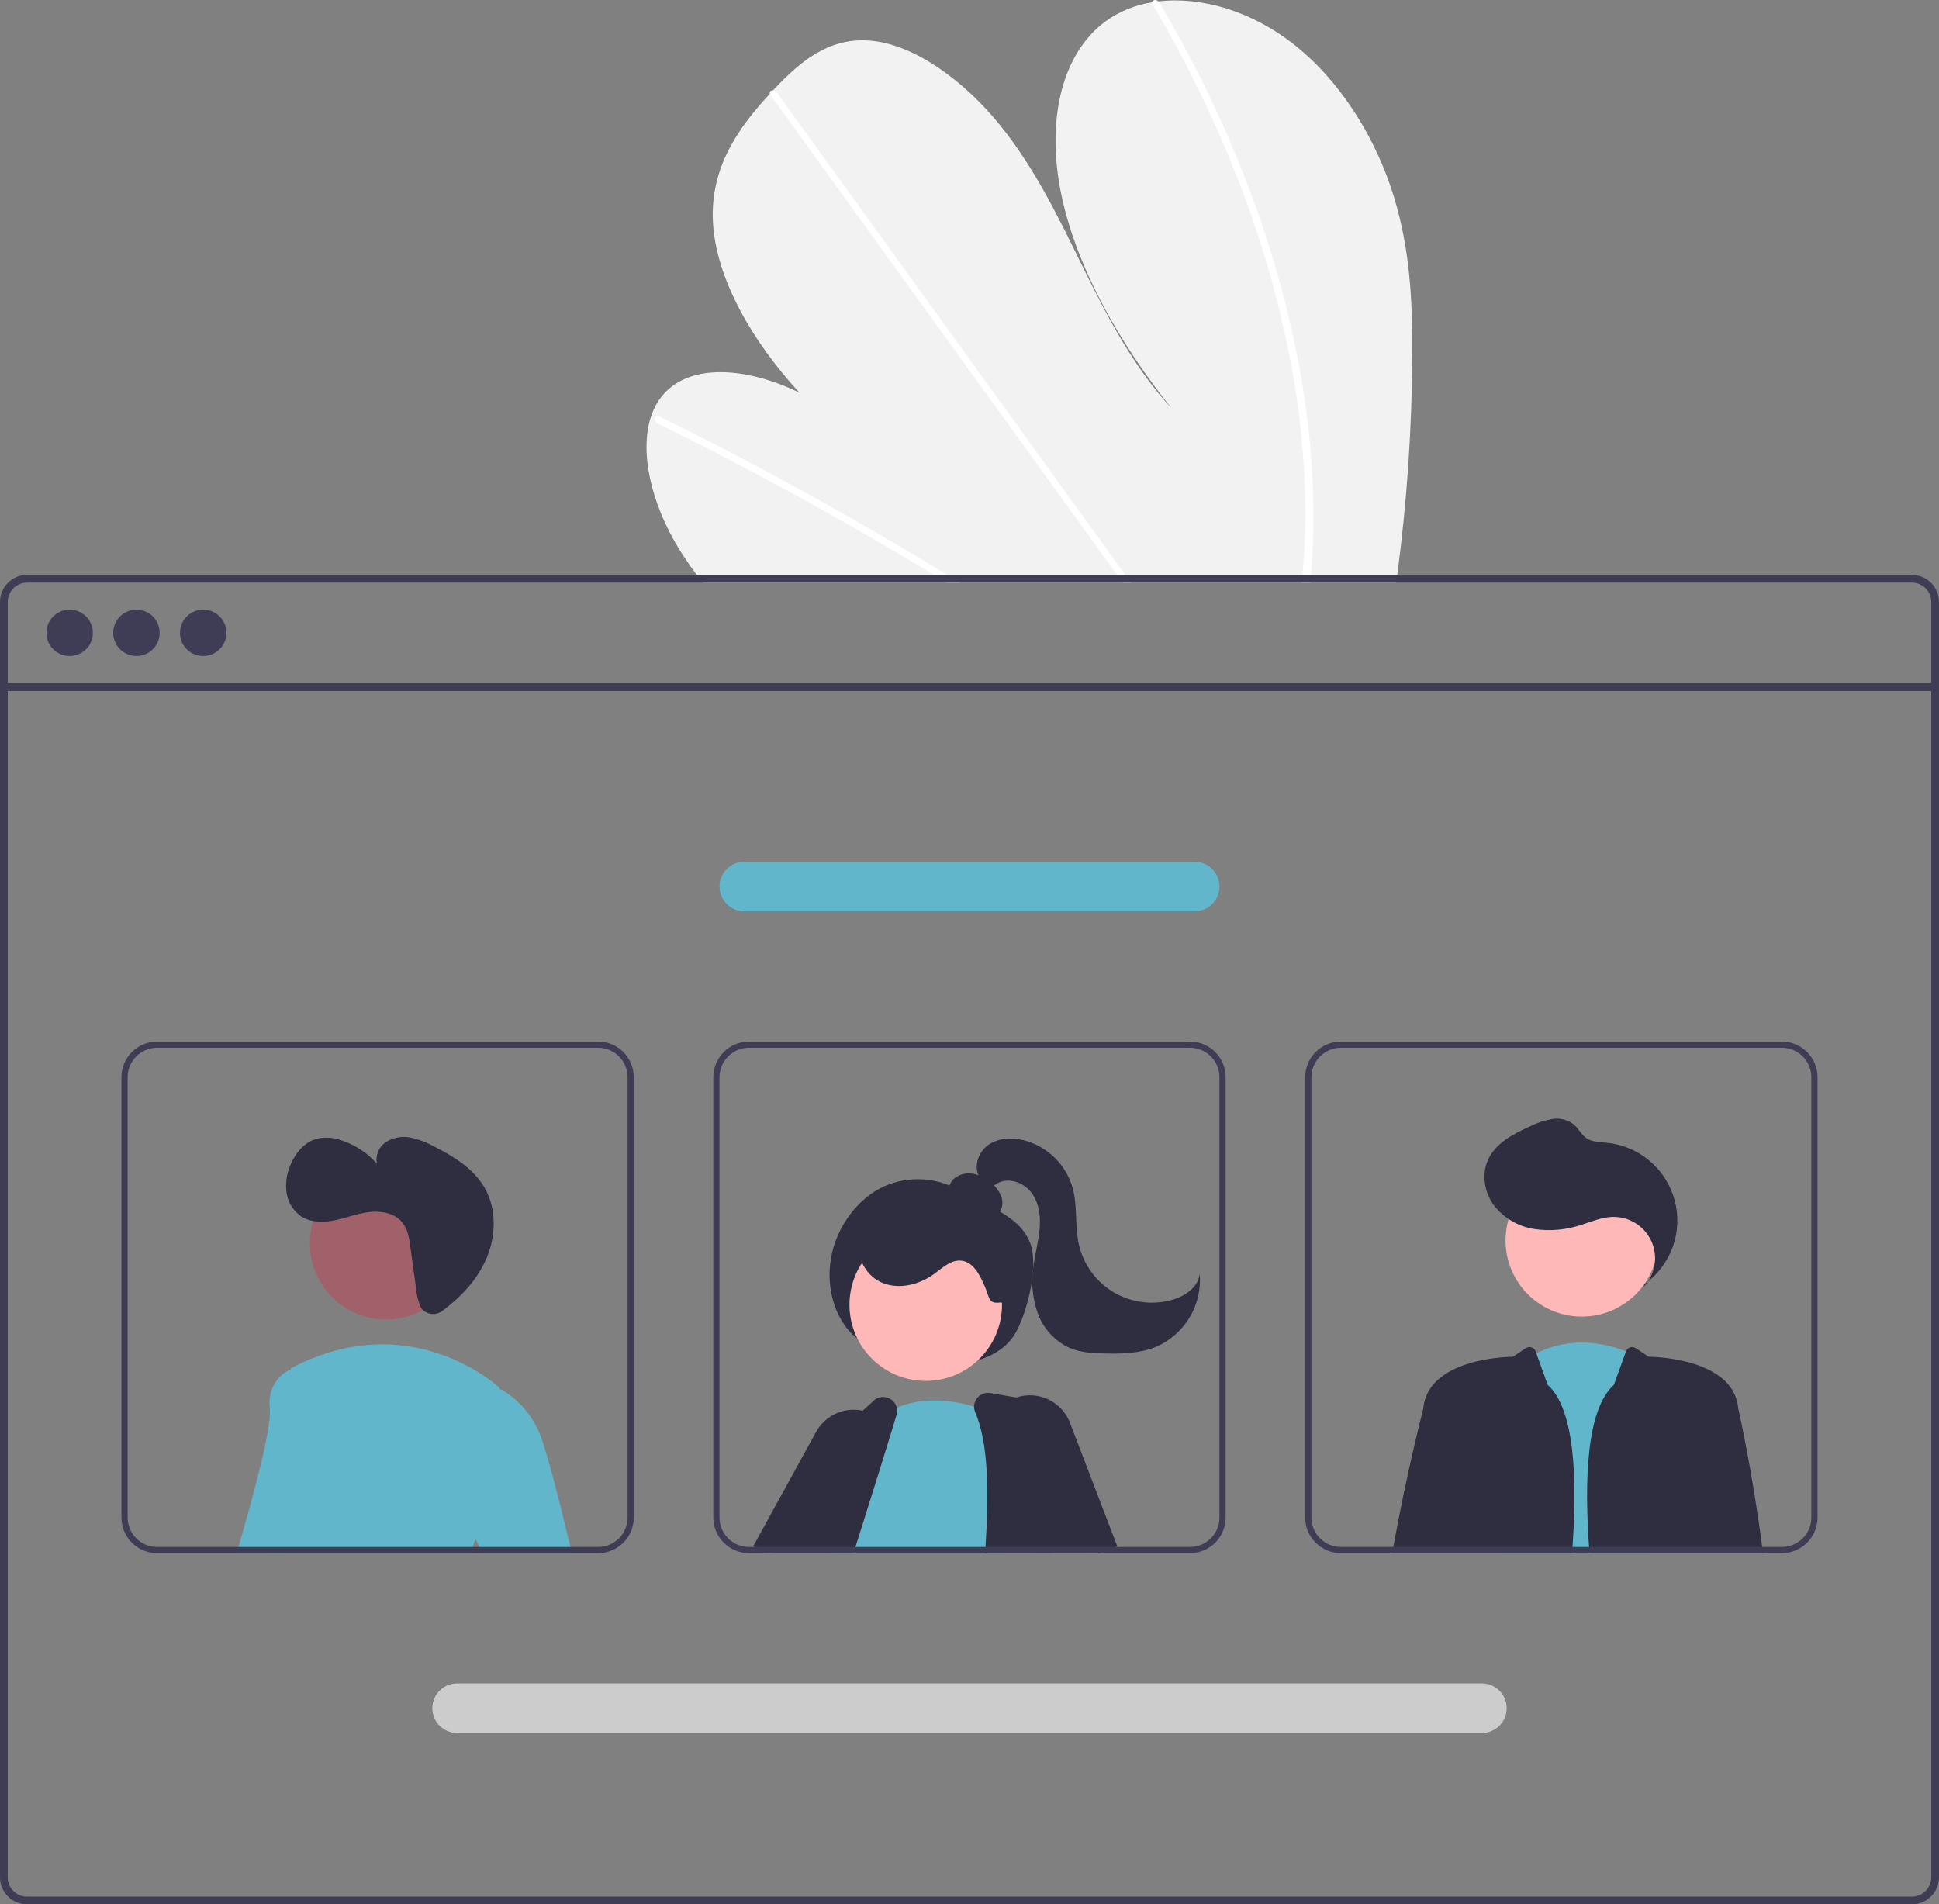 <svg width="337" height="331" viewBox="0 0 337 331" fill="none" xmlns="http://www.w3.org/2000/svg">
<rect x="0" y="0" width="337" height="331" fill="#808080" stroke="none"/>
<g clip-path="url(#clip0_37_960)">
<path d="M245.449 61.501C245.408 74.351 244.537 87.184 242.842 99.922C242.783 100.37 242.718 100.817 242.659 101.264H122.16C121.804 100.822 121.453 100.375 121.113 99.922C119.98 98.424 118.917 96.883 117.94 95.287C113.245 87.602 111.065 78.585 113.164 72.344L113.202 72.248C113.655 70.881 114.374 69.617 115.317 68.529C120.153 63.032 129.996 63.889 138.949 68.254C130.892 59.545 124.454 48.534 123.914 38.677C123.385 29.062 128.383 22.163 133.812 16.294C133.99 16.1 134.168 15.912 134.346 15.723C134.433 15.626 134.524 15.534 134.61 15.437C138.847 10.964 143.79 6.55 150.984 7.041C158.874 7.58 167.655 14.128 173.829 21.781C180.003 29.428 184.126 38.132 188.303 46.626C192.485 55.114 197.008 63.818 203.684 71.056C194.633 59.755 187.315 46.879 184.568 34.333C181.821 21.786 184.11 9.708 192.086 3.748C194.508 1.993 197.315 0.844 200.273 0.395C200.618 0.336 200.969 0.288 201.325 0.245C208.735 -0.639 217.602 1.872 225.168 7.951C233.501 14.645 239.307 24.605 242.222 34.074C245.136 43.543 245.492 52.673 245.449 61.501Z" fill="#F2F2F2"/>
<path d="M166.835 101.264H164.531C163.797 100.811 163.059 100.364 162.318 99.922C161.859 99.636 161.395 99.362 160.931 99.081C153.262 94.463 145.547 90.034 137.784 85.796C130.029 81.555 122.236 77.511 114.405 73.665C114.198 73.576 114.028 73.417 113.926 73.216C113.823 73.016 113.794 72.785 113.844 72.565C113.852 72.537 113.865 72.509 113.882 72.484C113.99 72.28 114.233 72.194 114.589 72.366C115.55 72.84 116.516 73.314 117.476 73.8C125.329 77.712 133.149 81.823 140.936 86.131C148.718 90.437 156.457 94.935 164.153 99.626C164.315 99.723 164.477 99.825 164.638 99.922C165.372 100.37 166.101 100.817 166.835 101.264Z" fill="white"/>
<path d="M196.544 101.264H195.12C194.796 100.817 194.477 100.37 194.153 99.922C186.544 89.391 178.937 78.86 171.331 68.329C158.875 51.089 146.423 33.848 133.974 16.607C133.901 16.514 133.846 16.408 133.812 16.294C133.705 15.912 133.985 15.685 134.347 15.723C134.499 15.744 134.645 15.797 134.776 15.879C134.906 15.96 135.017 16.069 135.102 16.197C142.086 25.866 149.067 35.531 156.047 45.192C168.438 62.347 180.827 79.5 193.215 96.651C194.003 97.74 194.79 98.834 195.578 99.922C195.902 100.37 196.226 100.817 196.544 101.264Z" fill="white"/>
<path d="M228.239 92.824C228.18 95.223 228.034 97.583 227.84 99.922C227.802 100.37 227.764 100.817 227.727 101.264H226.232C226.275 100.817 226.318 100.37 226.356 99.922C226.653 96.543 226.858 93.126 226.869 89.618C226.854 79.891 225.85 70.19 223.873 60.666C221.771 50.41 218.779 40.357 214.931 30.619C210.892 20.35 206.035 10.419 200.408 0.924C200.303 0.769 200.255 0.582 200.274 0.395C200.333 -0.03 200.899 -0.16 201.326 0.245C201.41 0.324 201.483 0.415 201.542 0.514C202.238 1.694 202.921 2.878 203.592 4.066C209.014 13.615 213.665 23.581 217.5 33.869C221.153 43.64 223.946 53.709 225.849 63.964C227.63 73.477 228.431 83.148 228.239 92.824Z" fill="white"/>
<path d="M332.289 99.922H4.706C3.458 99.923 2.262 100.419 1.38 101.3C0.497 102.181 0.001 103.376 0 104.622V326.3C0.001 327.546 0.497 328.741 1.38 329.622C2.262 330.503 3.458 330.999 4.706 331H332.289C332.969 331 333.641 330.853 334.259 330.568C334.877 330.283 335.425 329.868 335.867 329.351C335.904 329.31 335.939 329.267 335.969 329.221C336.25 328.878 336.478 328.495 336.644 328.084C336.881 327.519 337.002 326.913 337 326.3V104.622C336.999 103.375 336.502 102.18 335.618 101.298C334.735 100.417 333.537 99.922 332.289 99.922ZM335.656 326.3C335.657 326.956 335.463 327.597 335.1 328.144C334.778 328.624 334.34 329.017 333.827 329.286C333.351 329.531 332.824 329.659 332.289 329.658H4.706C3.814 329.657 2.96 329.303 2.33 328.673C1.699 328.044 1.345 327.191 1.344 326.3V104.622C1.345 103.732 1.699 102.878 2.33 102.249C2.96 101.619 3.814 101.265 4.706 101.264H332.289C333.181 101.264 334.037 101.618 334.668 102.247C335.3 102.877 335.655 103.731 335.656 104.622V326.3Z" fill="#3F3D56"/>
<path d="M336.325 118.758H0.67V120.101H336.325V118.758Z" fill="#3F3D56"/>
<path d="M12.106 114.029C14.335 114.029 16.142 112.224 16.142 109.998C16.142 107.772 14.335 105.968 12.106 105.968C9.877 105.968 8.07 107.772 8.07 109.998C8.07 112.224 9.877 114.029 12.106 114.029Z" fill="#3F3D56"/>
<path d="M23.71 114.029C25.939 114.029 27.746 112.224 27.746 109.998C27.746 107.772 25.939 105.968 23.71 105.968C21.481 105.968 19.674 107.772 19.674 109.998C19.674 112.224 21.481 114.029 23.71 114.029Z" fill="#3F3D56"/>
<path d="M35.313 114.029C37.542 114.029 39.349 112.224 39.349 109.998C39.349 107.772 37.542 105.968 35.313 105.968C33.084 105.968 31.277 107.772 31.277 109.998C31.277 112.224 33.084 114.029 35.313 114.029Z" fill="#3F3D56"/>
<path d="M149.478 232.971C145.442 230.347 143.434 224.249 144.423 218.672C145.412 213.095 149.137 208.292 153.602 206.22C155.774 205.243 158.155 204.819 160.531 204.988C162.908 205.157 165.205 205.912 167.217 207.187C171.311 209.687 177.102 211.057 179.046 216.059C180.541 219.903 178.645 227.71 176.634 231.444C174.896 234.671 171.593 236.147 168.49 236.789C165.057 237.488 161.513 237.443 158.099 236.656C154.685 235.869 151.48 234.359 148.701 232.229L149.478 232.971Z" fill="#2F2E41"/>
<path d="M147.373 262.592L144.145 268.148L143.719 268.881L143.098 269.959H133.584L134.226 268.881L135.888 266.084L139.763 259.552L144.151 261.304L147.373 262.592Z" fill="#FFB8B8"/>
<path d="M132.872 269.959L131.134 268.881L130.918 268.746L141.825 248.897C142.294 248.038 142.929 247.28 143.693 246.668C144.457 246.055 145.336 245.601 146.277 245.329C147.466 244.976 148.725 244.929 149.936 245.195C150.643 245.344 151.323 245.598 151.954 245.949C152.214 246.091 152.465 246.25 152.705 246.423C153.627 247.069 154.385 247.922 154.917 248.913C155.551 250.074 155.864 251.382 155.824 252.703C155.785 254.024 155.393 255.311 154.691 256.432L150.487 263.141L146.892 268.881L146.218 269.959H132.872Z" fill="#2F2E41"/>
<path d="M160.894 240.016C168.214 240.016 174.149 234.09 174.149 226.779C174.149 219.469 168.214 213.542 160.894 213.542C153.573 213.542 147.639 219.469 147.639 226.779C147.639 234.09 153.573 240.016 160.894 240.016Z" fill="#FFB8B8"/>
<path d="M174.199 269.959H144.404L144.539 269.576C144.463 269.345 144.393 269.113 144.328 268.881C144.258 268.639 144.199 268.391 144.145 268.148C143.661 265.892 143.663 263.559 144.15 261.304C145.796 253.23 152.364 246.671 152.364 246.671C152.478 246.585 152.591 246.504 152.704 246.423C153.681 245.709 154.741 245.115 155.861 244.656C160.74 242.635 165.856 243.448 169.294 244.494C170.491 244.856 171.661 245.3 172.796 245.825C173.196 246.014 173.412 246.132 173.412 246.132L173.752 256.486L174.162 268.881L174.199 269.959Z" fill="#62B6CC"/>
<path d="M187.982 268.881L185.705 257.316L183.406 245.653C183.31 245.171 183.07 244.73 182.719 244.386C182.367 244.043 181.92 243.814 181.436 243.729L176.622 242.899L172.143 242.128C171.711 242.05 171.265 242.092 170.855 242.249C170.445 242.406 170.086 242.671 169.817 243.017C169.48 243.436 169.295 243.957 169.293 244.494C169.293 244.826 169.361 245.154 169.493 245.459C171.83 250.902 171.873 259.52 171.279 268.881C171.252 269.237 171.231 269.598 171.203 269.959H188.198L187.982 268.881Z" fill="#2F2E41"/>
<path d="M155.861 244.656C155.762 244.264 155.567 243.902 155.293 243.604C155.019 243.306 154.676 243.08 154.293 242.948C153.91 242.815 153.5 242.78 153.101 242.845C152.701 242.909 152.323 243.072 152.002 243.319L149.935 245.195L141.473 252.891C141.209 253.127 141.003 253.42 140.869 253.748C139.913 256.027 138.052 260.528 135.887 266.084C135.537 266.99 135.175 267.922 134.803 268.881C134.673 269.237 134.533 269.598 134.393 269.959H148.338C148.451 269.598 148.565 269.237 148.678 268.881C149.298 266.925 149.903 265.006 150.486 263.142C152.191 257.725 153.729 252.805 154.917 248.913C155.246 247.836 155.546 246.84 155.818 245.928C155.945 245.515 155.959 245.076 155.861 244.656Z" fill="#2F2E41"/>
<path d="M191.113 269.959H192.014L191.89 269.657L191.561 268.881L186.483 256.847L185.705 257.316L179.467 261.083L182.667 268.881L183.11 269.959H188.199H191.113Z" fill="#FFB8B8"/>
<path d="M185.965 247.302C185.278 245.506 183.922 244.045 182.181 243.224C180.44 242.403 178.449 242.287 176.623 242.899C176.39 242.976 176.161 243.066 175.938 243.168C174.659 243.738 173.57 244.659 172.797 245.825C172.482 246.291 172.223 246.792 172.025 247.318C171.675 248.232 171.51 249.205 171.538 250.183C171.567 251.161 171.789 252.123 172.193 253.015L173.752 256.486L179.333 268.881L179.818 269.959H191.114L191.891 269.657L193.909 268.881L194.19 268.773L185.965 247.302Z" fill="#2F2E41"/>
<path d="M171.304 211.576C171.766 211.715 172.261 211.697 172.712 211.526C173.163 211.355 173.545 211.041 173.799 210.631C174.039 210.213 174.181 209.747 174.212 209.266C174.244 208.786 174.165 208.304 173.981 207.859C173.605 206.97 173.012 206.189 172.257 205.588C171.399 204.812 170.355 204.272 169.225 204.02C168.661 203.899 168.078 203.9 167.514 204.024C166.95 204.148 166.42 204.391 165.959 204.737C165.506 205.095 165.17 205.58 164.995 206.129C164.819 206.678 164.812 207.268 164.973 207.821C165.317 208.815 166.246 209.481 167.175 209.977C169.017 210.959 171.048 211.536 173.132 211.668L171.304 211.576Z" fill="#2F2E41"/>
<path d="M173.882 226.384C171.751 226.677 172.024 225.594 171.171 223.622C170.317 221.65 169.175 219.309 167.033 219.11C165.278 218.946 163.832 220.347 162.41 221.388C159.875 223.242 156.459 224.15 153.521 223.038C150.584 221.925 148.542 218.428 149.657 215.494C150.004 214.684 150.514 213.954 151.155 213.349C151.796 212.744 152.555 212.276 153.384 211.976C155.048 211.385 156.815 211.14 158.577 211.255C162.496 211.38 166.34 212.363 169.837 214.134C172.25 215.358 174.6 217.11 175.516 219.655C176.431 222.199 177.034 225.774 174.416 226.462L173.882 226.384Z" fill="#2F2E41"/>
<path d="M170.214 204.578C169.161 202.747 170.03 200.235 171.754 199.012C173.477 197.788 175.789 197.668 177.846 198.159C179.88 198.671 181.743 199.707 183.249 201.165C184.755 202.623 185.851 204.451 186.427 206.465C187.3 209.667 186.781 213.106 187.52 216.341C187.914 218.066 188.657 219.692 189.704 221.119C190.751 222.546 192.079 223.744 193.607 224.638C195.135 225.533 196.83 226.106 198.589 226.322C200.347 226.538 202.13 226.393 203.83 225.894C206.044 225.245 208.293 223.667 208.511 221.373C208.74 224.007 208.139 226.647 206.791 228.923C205.443 231.198 203.417 232.996 200.995 234.064C198.143 235.253 194.961 235.33 191.872 235.251C189.858 235.199 187.799 235.078 185.942 234.3C184.657 233.715 183.501 232.88 182.544 231.843C181.586 230.806 180.845 229.589 180.365 228.262C179.419 225.596 179.164 222.735 179.623 219.943C179.927 217.772 180.531 215.645 180.7 213.459C180.87 211.273 180.549 208.94 179.199 207.21C177.85 205.481 175.273 204.598 173.355 205.664C172.584 206.092 171.962 206.792 171.124 207.068C170.286 207.344 169.099 206.859 169.175 205.981L170.214 204.578Z" fill="#2F2E41"/>
<path d="M260.666 269.959L260.769 268.881L263.812 237.256C264.81 236.476 265.882 235.795 267.013 235.224C273.278 232.071 279.323 233.58 282.593 234.885C283.46 235.223 284.297 235.633 285.097 236.108L286.878 268.881L286.938 269.959H260.666Z" fill="#62B6CC"/>
<path d="M274.921 228.839C282.242 228.839 288.176 222.913 288.176 215.602C288.176 208.292 282.242 202.365 274.921 202.365C267.6 202.365 261.666 208.292 261.666 215.602C261.666 222.913 267.6 228.839 274.921 228.839Z" fill="#FFB8B8"/>
<path d="M285.676 223.673C286.662 222.636 287.316 221.33 287.555 219.921C287.795 218.512 287.61 217.063 287.023 215.759C286.436 214.455 285.474 213.356 284.259 212.599C283.044 211.843 281.632 211.465 280.201 211.513C278.368 211.574 276.641 212.323 274.892 212.873C272.241 213.773 269.413 214.028 266.643 213.614C263.857 213.182 261.343 211.7 259.618 209.472C257.978 207.221 257.467 204.099 258.626 201.567C259.963 198.645 263.087 197.034 266.027 195.725C267.212 195.133 268.478 194.717 269.784 194.493C270.438 194.384 271.108 194.412 271.751 194.573C272.394 194.735 272.997 195.028 273.522 195.434C274.348 196.143 274.832 197.209 275.731 197.824C276.742 198.516 278.057 198.498 279.277 198.62C282.025 198.895 284.625 199.999 286.73 201.785C288.835 203.571 290.345 205.955 291.06 208.619C291.776 211.283 291.662 214.102 290.733 216.7C289.805 219.298 288.107 221.553 285.865 223.163L285.676 223.673Z" fill="#2F2E41"/>
<path d="M268.988 240.7L267.013 235.224L266.89 234.883C266.831 234.721 266.737 234.575 266.613 234.455C266.49 234.335 266.341 234.244 266.177 234.191C266.013 234.137 265.84 234.121 265.669 234.144C265.498 234.167 265.335 234.229 265.192 234.324L262.949 235.817C262.949 235.817 248.567 235.817 247.412 244.435C247.396 244.57 247.374 244.72 247.358 244.882C247.357 244.889 247.356 244.897 247.353 244.904C247.207 245.47 244.493 255.947 242.161 268.881C242.096 269.237 242.032 269.598 241.967 269.959H273.219C274.236 256.966 273.667 244.885 268.988 240.7Z" fill="#2F2E41"/>
<path d="M306.269 268.881C304.564 255.613 302.125 244.882 302.125 244.882C302.103 244.72 302.082 244.57 302.065 244.435C300.916 235.817 286.533 235.817 286.533 235.817L284.292 234.325C284.149 234.23 283.986 234.168 283.815 234.145C283.644 234.122 283.47 234.138 283.306 234.192C283.143 234.246 282.994 234.336 282.87 234.456C282.747 234.576 282.652 234.723 282.594 234.885L280.495 240.7C275.815 244.885 275.246 256.966 276.263 269.959L306.404 269.959C306.361 269.598 306.313 269.237 306.269 268.881Z" fill="#2F2E41"/>
<path d="M53.118 238.668L49.913 268.881L49.799 269.959H41.127C41.23 269.609 41.332 269.248 41.44 268.881C43.901 260.452 47.252 248.148 46.891 244.887C46.324 239.8 50.291 238.102 50.291 238.102L50.539 238.151L53.118 238.668Z" fill="#62B6CC"/>
<path d="M67.105 229.342C74.425 229.342 80.36 223.416 80.36 216.105C80.36 208.795 74.425 202.868 67.105 202.868C59.784 202.868 53.85 208.795 53.85 216.105C53.85 223.416 59.784 229.342 67.105 229.342Z" fill="#A0616A"/>
<path d="M84.263 263.546C83.594 264.776 83.047 266.069 82.628 267.405C82.471 267.879 82.32 268.375 82.18 268.881C82.077 269.232 81.986 269.593 81.894 269.959H46.934C46.982 269.603 47.025 269.242 47.074 268.881C48.86 254.788 50.307 240.484 50.539 238.151C50.56 237.93 50.571 237.816 50.571 237.816C71.521 226.79 86.81 241.212 86.81 241.212C86.81 241.212 86.832 241.314 86.864 241.514C87.199 243.529 88.904 255.3 84.263 263.546Z" fill="#62B6CC"/>
<path d="M82.628 267.405L80.297 262.414L80.863 242.624L86.865 241.514L87.075 241.476C90.177 243.277 92.578 246.073 93.886 249.409C95.052 252.319 97.269 261.072 99.142 268.881C99.229 269.242 99.315 269.603 99.401 269.959H83.821L83.319 268.881L82.628 267.405Z" fill="#62B6CC"/>
<path d="M103.951 181.033H27.306C25.663 181.035 24.086 181.688 22.924 182.849C21.761 184.01 21.108 185.584 21.105 187.226V263.767C21.108 265.408 21.761 266.982 22.924 268.143C24.086 269.304 25.663 269.957 27.306 269.959H103.951C105.595 269.958 107.172 269.305 108.335 268.144C109.497 266.983 110.151 265.409 110.152 263.767V187.226C110.151 185.584 109.497 184.009 108.335 182.848C107.172 181.687 105.595 181.034 103.951 181.033ZM109.073 263.767C109.071 265.123 108.531 266.423 107.571 267.382C106.611 268.341 105.309 268.88 103.951 268.881H27.306C25.949 268.879 24.647 268.34 23.687 267.381C22.727 266.422 22.187 265.123 22.185 263.767V187.226C22.187 185.87 22.727 184.57 23.687 183.612C24.647 182.653 25.949 182.113 27.306 182.111H103.951C105.309 182.112 106.611 182.652 107.571 183.611C108.531 184.569 109.071 185.87 109.073 187.226V263.767ZM49.913 268.881L49.8 269.959H81.894C81.986 269.593 82.078 269.232 82.18 268.881H49.913Z" fill="#3F3D56"/>
<path d="M206.818 181.033H130.174C128.53 181.035 126.954 181.688 125.791 182.849C124.629 184.01 123.975 185.584 123.973 187.226V263.767C123.975 265.408 124.629 266.982 125.791 268.143C126.954 269.304 128.53 269.957 130.174 269.959H206.818C208.463 269.958 210.039 269.305 211.202 268.144C212.364 266.983 213.018 265.409 213.019 263.767V187.226C213.018 185.584 212.364 184.009 211.202 182.848C210.039 181.687 208.463 181.034 206.818 181.033ZM211.94 263.767C211.939 265.123 211.399 266.423 210.438 267.382C209.478 268.341 208.176 268.88 206.818 268.881H130.174C128.816 268.879 127.514 268.34 126.554 267.381C125.594 266.422 125.054 265.123 125.052 263.767V187.226C125.054 185.87 125.594 184.57 126.554 183.612C127.514 182.653 128.816 182.113 130.174 182.111H206.818C208.176 182.112 209.478 182.652 210.438 183.611C211.399 184.569 211.939 185.87 211.94 187.226V263.767ZM144.329 268.881C144.394 269.113 144.464 269.345 144.54 269.576L144.405 269.959H171.205C171.232 269.598 171.254 269.237 171.281 268.881H144.329Z" fill="#3F3D56"/>
<path d="M309.691 181.033H233.047C231.402 181.034 229.826 181.687 228.663 182.848C227.5 184.009 226.847 185.584 226.846 187.226V263.767C226.847 265.409 227.5 266.983 228.663 268.144C229.826 269.305 231.402 269.958 233.047 269.959H309.691C311.335 269.957 312.911 269.304 314.074 268.143C315.236 266.982 315.89 265.408 315.892 263.767V187.226C315.89 185.584 315.236 184.01 314.074 182.849C312.911 181.688 311.335 181.035 309.691 181.033ZM314.813 263.767C314.811 265.122 314.271 266.422 313.311 267.381C312.35 268.34 311.049 268.879 309.691 268.881H233.047C231.689 268.88 230.387 268.341 229.426 267.382C228.466 266.423 227.926 265.123 227.925 263.767V187.226C227.926 185.87 228.466 184.569 229.426 183.61C230.387 182.652 231.689 182.112 233.047 182.111H309.691C311.049 182.113 312.35 182.653 313.311 183.612C314.271 184.57 314.811 185.87 314.813 187.226V263.767ZM273.301 268.881C273.274 269.237 273.247 269.598 273.22 269.959H296.475C296.518 269.603 296.566 269.242 296.609 268.881H273.301Z" fill="#3F3D56"/>
<path d="M257.545 301.218H79.452C78.307 301.218 77.209 300.764 76.399 299.955C75.59 299.147 75.135 298.05 75.135 296.906C75.135 295.763 75.59 294.666 76.399 293.858C77.209 293.049 78.307 292.595 79.452 292.595H257.545C258.69 292.595 259.788 293.049 260.598 293.858C261.407 294.666 261.862 295.763 261.862 296.906C261.862 298.05 261.407 299.147 260.598 299.955C259.788 300.764 258.69 301.218 257.545 301.218Z" fill="#CCCCCC"/>
<path d="M207.625 158.398H129.372C128.227 158.398 127.129 157.944 126.319 157.135C125.51 156.326 125.055 155.23 125.055 154.086C125.055 152.943 125.51 151.846 126.319 151.037C127.129 150.229 128.227 149.775 129.372 149.775H207.625C208.77 149.775 209.868 150.229 210.678 151.037C211.488 151.846 211.942 152.943 211.942 154.086C211.942 155.23 211.488 156.326 210.678 157.135C209.868 157.944 208.77 158.398 207.625 158.398Z" fill="#62B6CC"/>
<path d="M73.444 227.638C73.893 228.08 74.486 228.346 75.115 228.386C75.744 228.426 76.367 228.238 76.869 227.857C79.993 225.545 82.735 222.666 84.358 219.155C86.218 215.132 86.425 210.195 84.183 206.371C82.287 203.139 78.94 201.053 75.605 199.34C74.309 198.61 72.914 198.073 71.463 197.746C69.997 197.423 68.462 197.67 67.172 198.437C66.541 198.833 66.043 199.409 65.745 200.09C65.446 200.772 65.361 201.528 65.499 202.259C63.896 200.433 61.844 199.057 59.545 198.268C58.097 197.702 56.512 197.587 54.998 197.939C52.881 198.538 51.336 200.417 50.49 202.445C49.807 203.989 49.571 205.693 49.809 207.363C49.934 208.195 50.233 208.99 50.686 209.699C51.139 210.408 51.736 211.014 52.438 211.478C54.188 212.559 56.421 212.481 58.431 212.039C60.441 211.598 62.386 210.829 64.435 210.635C66.484 210.441 68.766 210.951 70.013 212.586C70.891 213.737 71.117 215.242 71.314 216.676L72.339 224.135C72.423 225.214 72.699 226.269 73.154 227.251C73.233 227.392 73.33 227.523 73.444 227.638Z" fill="#2F2E41"/>
</g>
<defs>
<clipPath id="clip0_37_960">
<rect width="337" height="331" fill="white"/>
</clipPath>
</defs>
</svg>
